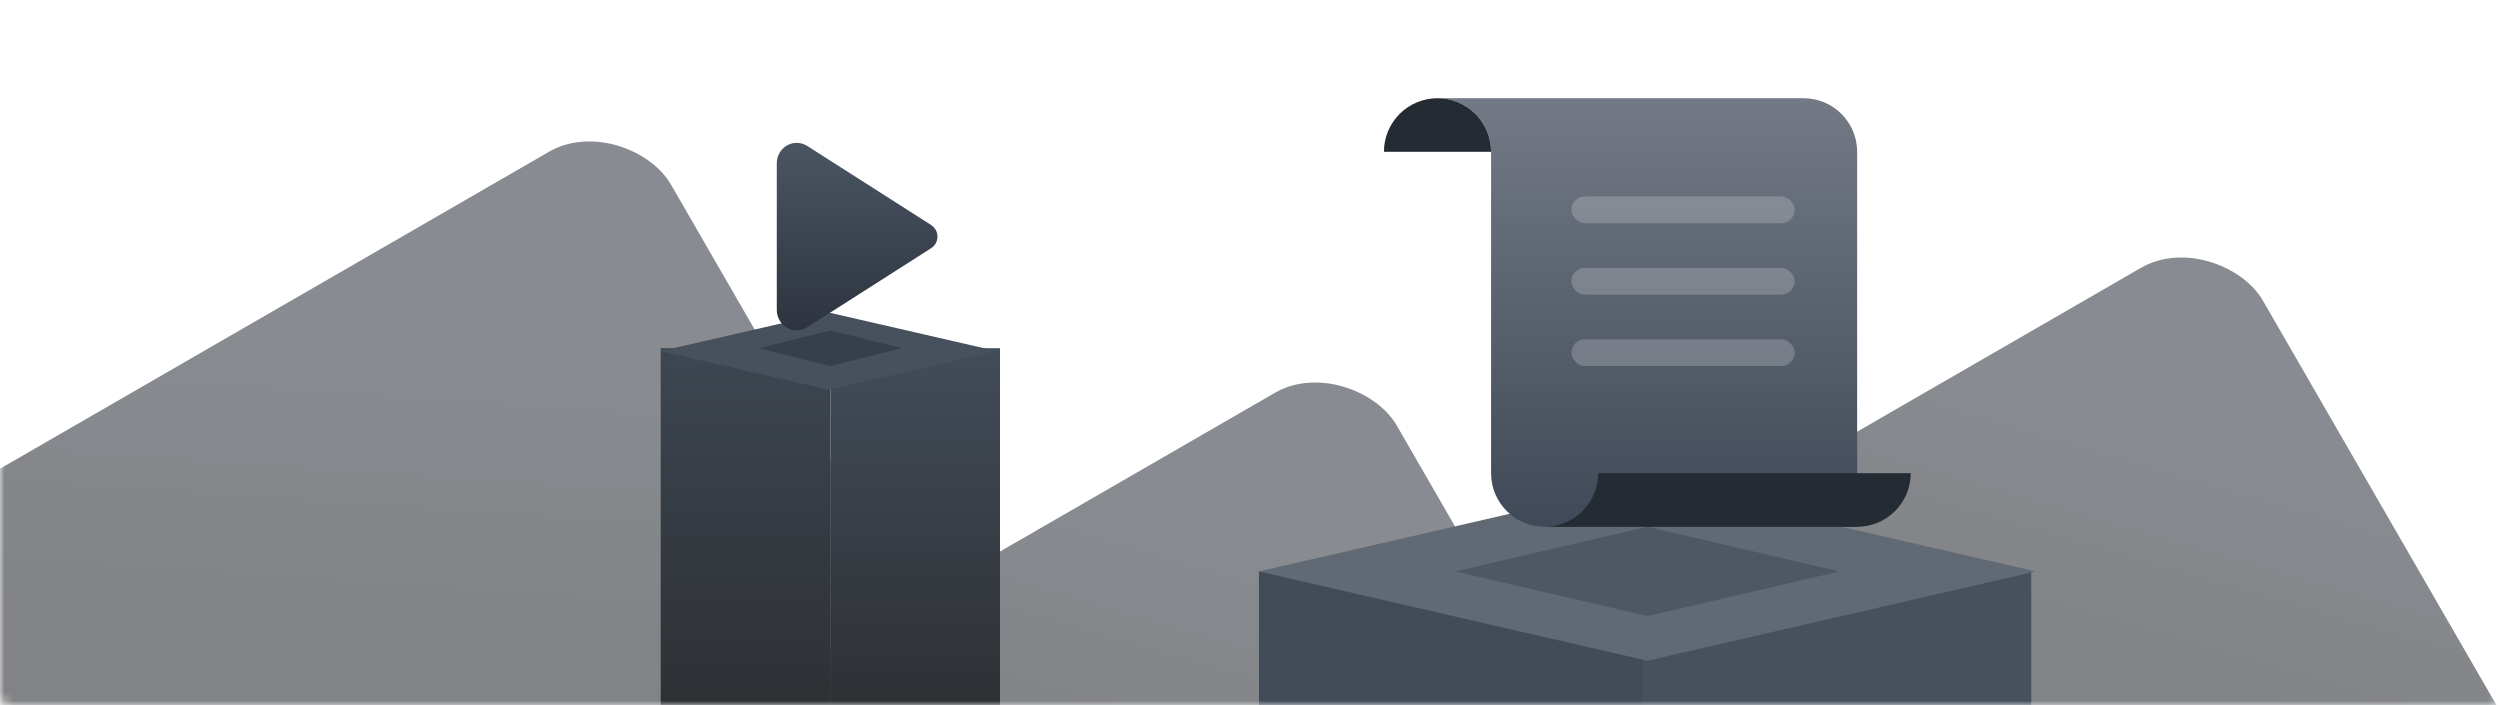 <svg width="280" height="79" viewBox="0 0 280 79" fill="none" xmlns="http://www.w3.org/2000/svg">
<mask id="mask0_128_4330" style="mask-type:alpha" maskUnits="userSpaceOnUse" x="0" y="0" width="280" height="79">
<rect width="280" height="79" rx="1" fill="#2E3239"/>
</mask>
<g mask="url(#mask0_128_4330)">
<rect opacity="0.6" x="-97" y="108.5" width="193" height="76.825" rx="10" transform="rotate(-30 -97 108.5)" fill="url(#paint0_linear_128_4330)"/>
<rect opacity="0.6" x="44" y="101.031" width="124.062" height="76.825" rx="10" transform="rotate(-30 44 101.031)" fill="url(#paint1_linear_128_4330)"/>
<rect opacity="0.6" x="141" y="87.031" width="124.062" height="76.825" rx="10" transform="rotate(-30 141 87.031)" fill="url(#paint2_linear_128_4330)"/>
<rect x="74" y="39" width="19" height="40" fill="url(#paint3_linear_128_4330)"/>
<rect x="93" y="39" width="19" height="40" fill="url(#paint4_linear_128_4330)"/>
<path d="M74 39.324L92.811 35L111.622 39.324L92.811 43.649L74 39.324Z" fill="#47515E"/>
<g filter="url(#filter0_f_128_4330)">
<path d="M85 39L93 37L101 39L93 41L85 39Z" fill="#36404B"/>
</g>
<path fill-rule="evenodd" clip-rule="evenodd" d="M104.3 27.791L90.41 36.654C89.365 37.321 87.989 36.995 87.338 35.925C87.117 35.562 87 35.144 87 34.717L87 18.282C87 17.022 87.998 16 89.23 16C89.647 16 90.056 16.12 90.41 16.346L104.3 25.209C104.996 25.653 105.209 26.592 104.775 27.305C104.655 27.502 104.492 27.668 104.3 27.791Z" fill="url(#paint5_linear_128_4330)"/>
<rect x="141" y="64" width="43.5" height="27" fill="#424C59"/>
<rect x="184" y="64" width="43.5" height="27" fill="#47515E"/>
<path d="M141 64L184.5 54L228 64L184.5 74L141 64Z" fill="#616975"/>
<g filter="url(#filter1_f_128_4330)">
<path d="M163 64L184.5 59L206 64L184.5 69L163 64Z" fill="#4F5762"/>
</g>
<path d="M208 59H173C169.686 59 167 56.314 167 53V17C167 13.686 164.314 11 161 11H202C205.314 11 208 13.686 208 17V53C208 56.314 208 55 208 59Z" fill="url(#paint6_linear_128_4330)"/>
<path d="M167 17C167 15.409 166.368 13.883 165.243 12.757C164.117 11.632 162.591 11 161 11C159.409 11 157.883 11.632 156.757 12.757C155.632 13.883 155 15.409 155 17L161 17H167Z" fill="#252B33"/>
<path fill-rule="evenodd" clip-rule="evenodd" d="M177.243 57.243C178.368 56.117 179 54.591 179 53H202H208H214C214 54.591 213.368 56.117 212.243 57.243C211.117 58.368 209.591 59 208 59H173C174.591 59 176.117 58.368 177.243 57.243Z" fill="#252B33"/>
<rect opacity="0.2" x="176" y="22" width="25" height="3" rx="1.5" fill="white"/>
<rect opacity="0.2" x="176" y="30" width="25" height="3" rx="1.5" fill="white"/>
<rect opacity="0.2" x="176" y="38" width="25" height="3" rx="1.5" fill="white"/>
</g>
<defs>
<filter id="filter0_f_128_4330" x="81" y="33" width="24" height="12" filterUnits="userSpaceOnUse" color-interpolation-filters="sRGB">
<feFlood flood-opacity="0" result="BackgroundImageFix"/>
<feBlend mode="normal" in="SourceGraphic" in2="BackgroundImageFix" result="shape"/>
<feGaussianBlur stdDeviation="2" result="effect1_foregroundBlur_128_4330"/>
</filter>
<filter id="filter1_f_128_4330" x="159" y="55" width="51" height="18" filterUnits="userSpaceOnUse" color-interpolation-filters="sRGB">
<feFlood flood-opacity="0" result="BackgroundImageFix"/>
<feBlend mode="normal" in="SourceGraphic" in2="BackgroundImageFix" result="shape"/>
<feGaussianBlur stdDeviation="2" result="effect1_foregroundBlur_128_4330"/>
</filter>
<linearGradient id="paint0_linear_128_4330" x1="55.181" y1="110.914" x2="34.766" y2="141.274" gradientUnits="userSpaceOnUse">
<stop stop-color="#394049"/>
<stop offset="1" stop-color="#2E3034"/>
</linearGradient>
<linearGradient id="paint1_linear_128_4330" x1="141.823" y1="103.445" x2="119.802" y2="124.497" gradientUnits="userSpaceOnUse">
<stop stop-color="#394049"/>
<stop offset="1" stop-color="#2E3034"/>
</linearGradient>
<linearGradient id="paint2_linear_128_4330" x1="238.823" y1="89.445" x2="216.802" y2="110.497" gradientUnits="userSpaceOnUse">
<stop stop-color="#394049"/>
<stop offset="1" stop-color="#2E3034"/>
</linearGradient>
<linearGradient id="paint3_linear_128_4330" x1="83.5" y1="39" x2="83.5" y2="79" gradientUnits="userSpaceOnUse">
<stop stop-color="#3D4651"/>
<stop offset="1" stop-color="#2E3034"/>
</linearGradient>
<linearGradient id="paint4_linear_128_4330" x1="102.5" y1="39" x2="102.5" y2="79" gradientUnits="userSpaceOnUse">
<stop stop-color="#424C59"/>
<stop offset="1" stop-color="#2E3034"/>
</linearGradient>
<linearGradient id="paint5_linear_128_4330" x1="96" y1="16" x2="96" y2="37" gradientUnits="userSpaceOnUse">
<stop stop-color="#4B5562"/>
<stop offset="1" stop-color="#2D343F"/>
</linearGradient>
<linearGradient id="paint6_linear_128_4330" x1="190" y1="11" x2="190" y2="59" gradientUnits="userSpaceOnUse">
<stop stop-color="#737A85"/>
<stop offset="1" stop-color="#3F4957"/>
</linearGradient>
</defs>
</svg>
